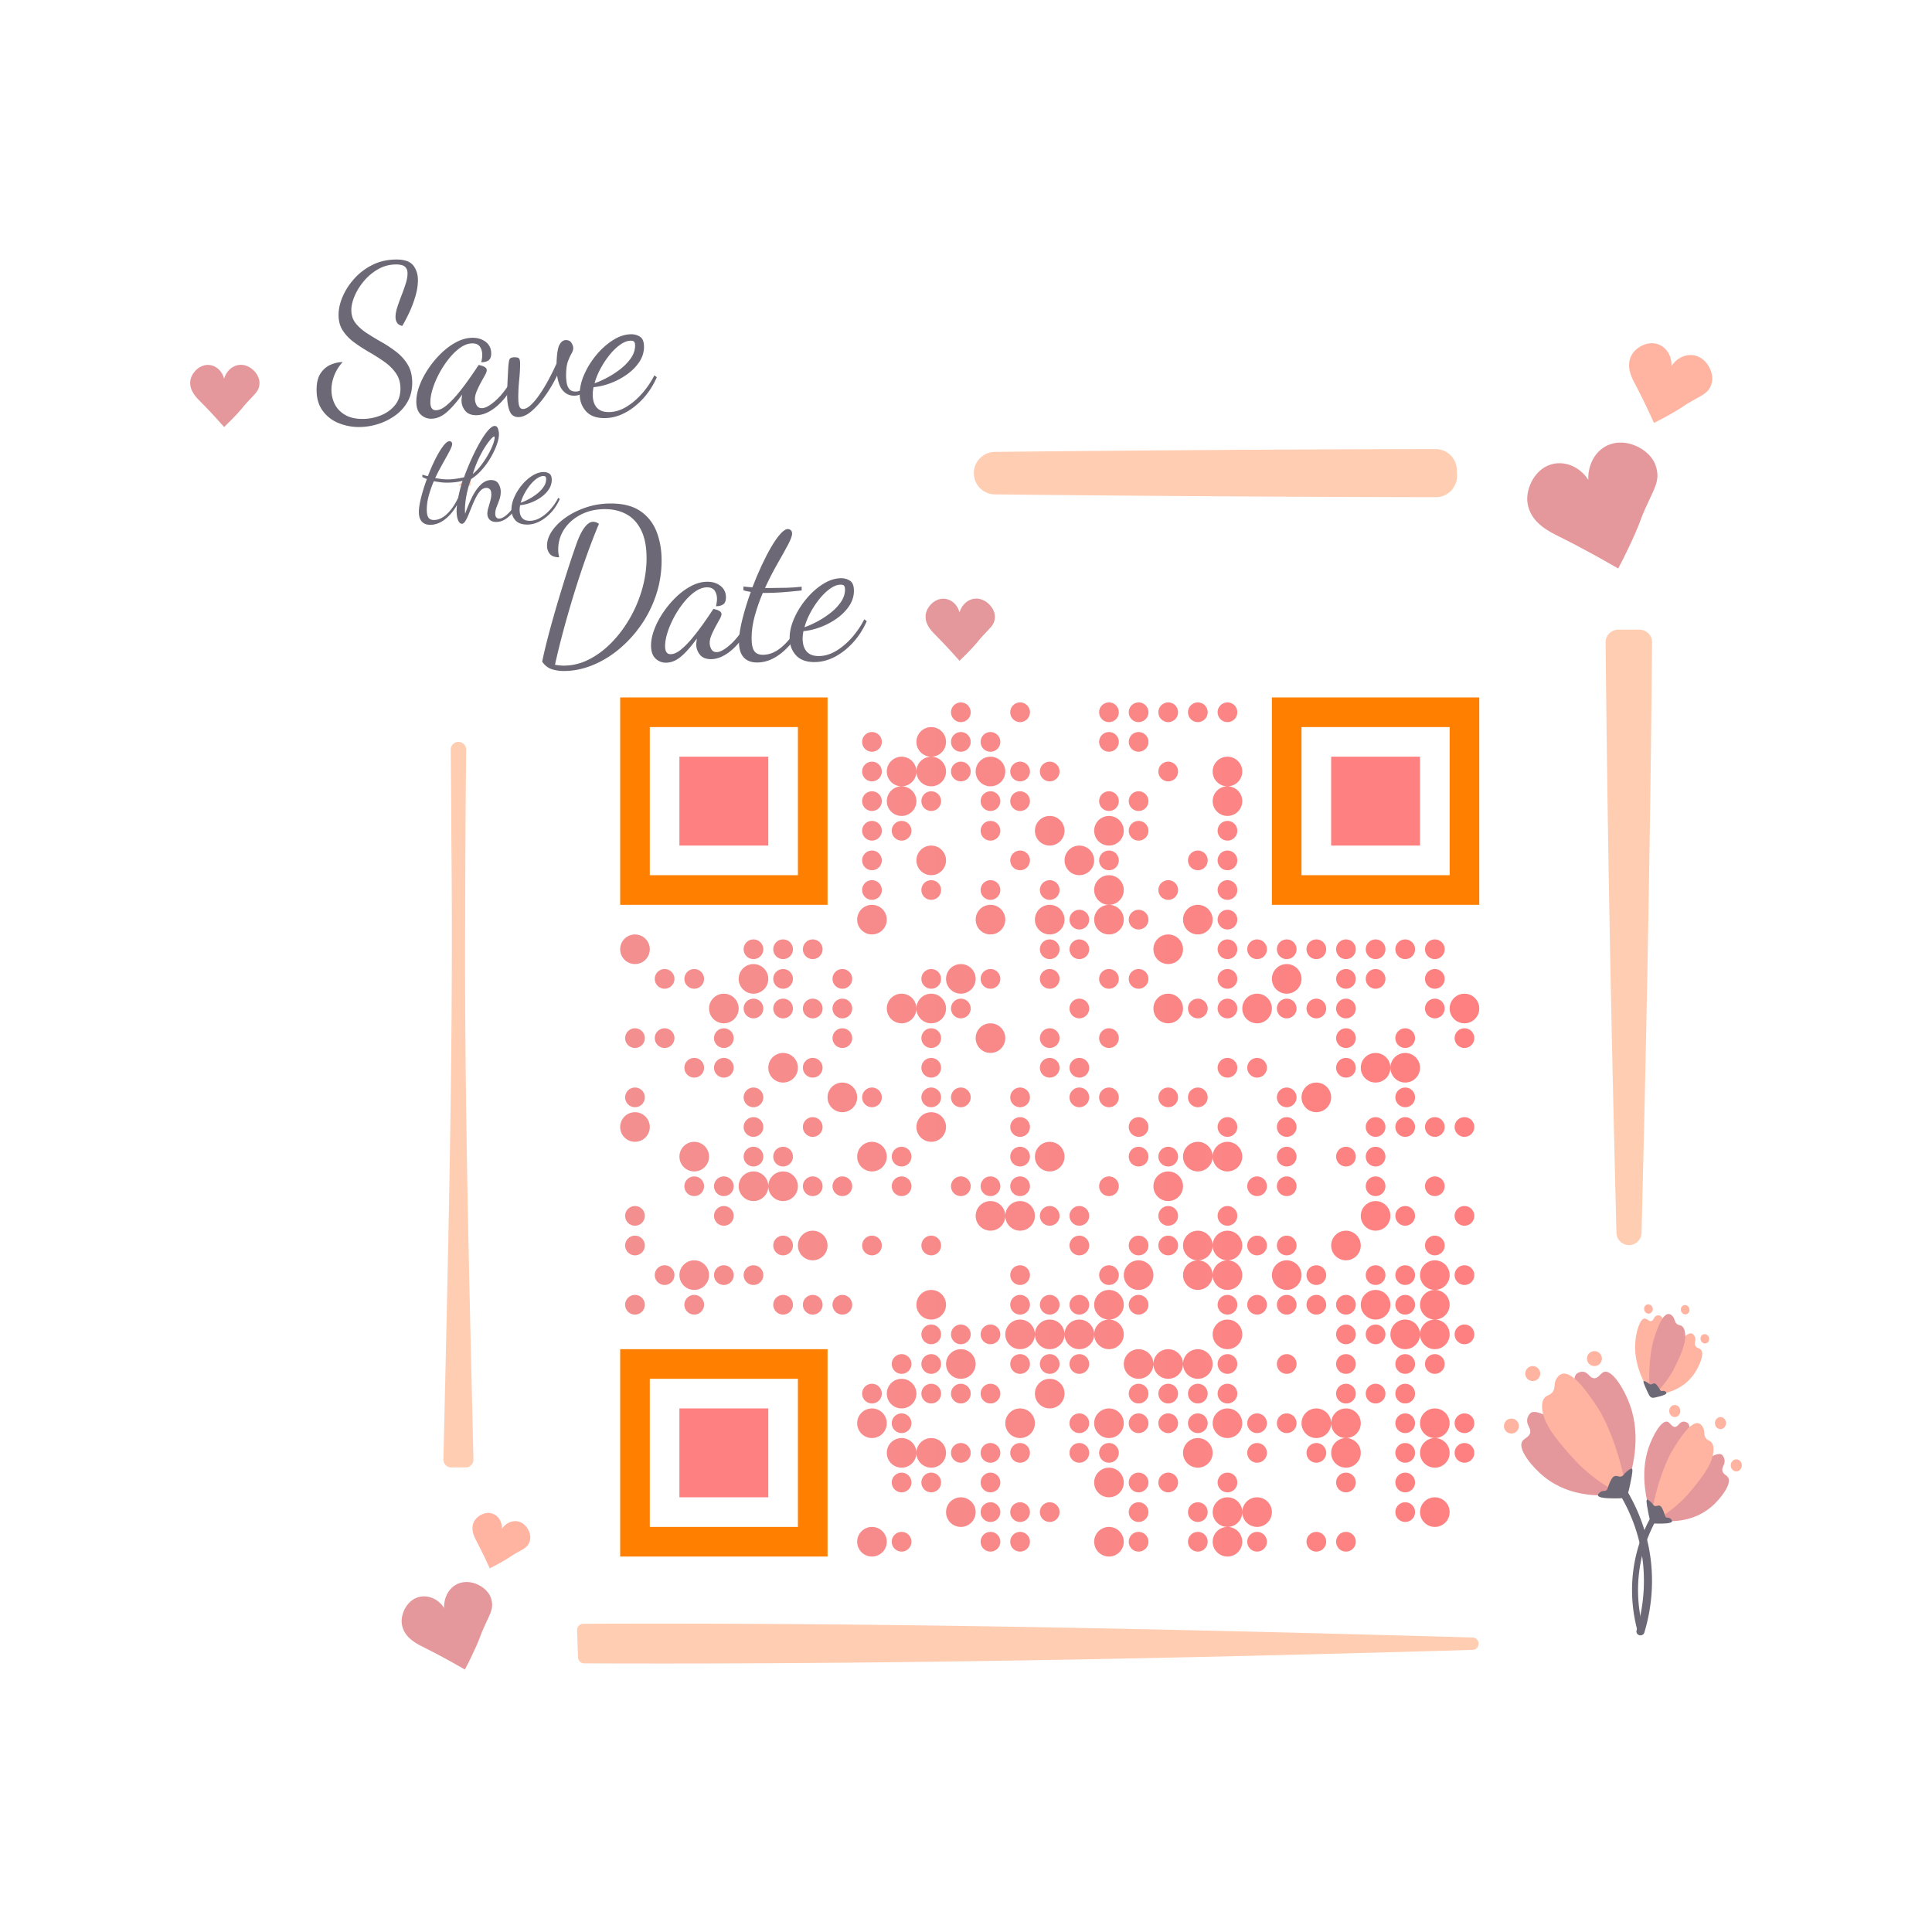 <svg id="svgQrWrapper" viewBox="0 0 300 300" xmlns="http://www.w3.org/2000/svg"
  xmlns:xlink="http://www.w3.org/1999/xlink" width="300" height="300"
  style="width: 100%; height: 100%; background-color: rgb(255, 255, 255, 0);">
  <svg xmlns="http://www.w3.org/2000/svg" viewBox="0 0 1500 1500" width="300" height="300"
    fill="none">
    <g>
      <defs>
        <style>
          .cls-5wed1{fill:#6d6875}.cls-5wed2{fill:#ffcdb2}.cls-5wed3{fill:#ffb4a2}.cls-5wed4{fill:#e5989b}</style>
      </defs>
      <path
        d="M355.92 376.93c2.82.07 5.96.14 9.38.21.07-3.26.13-6.53.2-9.79l-9.58 9.58ZM1245.9 367.35c.02 6.24.07 12.48.1 18.72 6.2 0 12.41 0 18.61-.01l-18.7-18.7ZM370.51 1276.05c-.08-4.92-.17-9.84-.26-14.75-4.78.05-9.56.1-14.34.16l14.6 14.6ZM1272.9 488.89h-16.54c-5.42 0-9.8 4.42-9.75 9.84 1.4 152.96 4.51 305.59 8.39 458.47.13 5.24 4.38 9.43 9.62 9.5 5.34.07 9.74-4.16 9.87-9.5 3.85-152.74 6.83-305.76 8.17-458.48.05-5.42-4.33-9.83-9.75-9.83ZM1147.99 1276.1a4.817 4.817 0 0 0-4.69-4.76c-230.67-6.49-460.01-11.64-690.46-10.65a4.82 4.82 0 0 0-4.8 4.99l.74 21.08a4.833 4.833 0 0 0 4.8 4.66c229.59.99 460.49-3.81 689.73-10.44a4.826 4.826 0 0 0 4.68-4.88ZM361.21 708.11c.02-41.81.29-83.88.73-126.02.04-3.32-2.62-6.03-5.93-6.08a6.017 6.017 0 0 0-6.09 6.08c.24 23.16.42 46.26.52 69.23 1.67 160.62-2.53 321.24-6.16 481.82-.08 3.37 2.64 6.15 6.01 6.15h11.28c3.38 0 6.09-2.78 6.01-6.15-3.28-141.66-7.13-283.33-6.38-425.03ZM756.08 367.49c.08 8.98 7.33 16.26 16.31 16.35 114.11 1.22 228.24 1.98 342.33 2.18 9.36.02 16.86-7.76 16.51-17.11l-.16-4.36c-.33-8.87-7.63-15.89-16.5-15.88-114.04.18-228.11.95-342.17 2.18-9.09.1-16.39 7.54-16.31 16.63Z"
        class="cls-5wed2" />
      <path
        d="M278.83 331.55c-5.69 0-11.06-1.05-16.12-3.14-5.06-2.1-9.14-5.29-12.25-9.59-3.11-4.3-4.66-9.67-4.66-16.12 0-5.59 1.08-9.94 3.24-13.05 2.16-3.11 4.82-5.32 7.98-6.61s6.16-1.93 9.01-1.93c-2.84 3.12-5 6.55-6.48 10.31-1.48 3.76-2.21 7.52-2.21 11.28 0 3.98.87 7.68 2.61 11.12 1.74 3.44 4.4 6.2 7.98 8.3 3.58 2.1 8.11 3.14 13.59 3.14 4.74 0 9.37-.89 13.9-2.66 4.53-1.77 8.24-4.41 11.14-7.9 2.9-3.49 4.34-7.82 4.34-12.97 0-4.62-1.16-8.59-3.48-11.93-2.32-3.33-5.29-6.29-8.93-8.86-3.63-2.58-7.5-5.05-11.61-7.41-4.11-2.36-7.98-4.86-11.61-7.49-3.63-2.63-6.61-5.67-8.93-9.11-2.32-3.44-3.48-7.57-3.48-12.41 0-4.51 1.05-9.24 3.16-14.18 2.11-4.94 5.14-9.61 9.08-14.02 3.95-4.4 8.69-7.98 14.22-10.72 5.53-2.74 11.72-4.11 18.56-4.11 6.21 0 10.53 1.53 12.96 4.59 2.42 3.06 3.63 6.9 3.63 11.52 0 3.87-.66 8.03-1.97 12.49-1.32 4.46-2.92 8.7-4.82 12.73-1.9 4.03-3.69 7.44-5.37 10.23-1.9-.43-3.24-1.26-4.03-2.5-.79-1.23-1.19-2.71-1.19-4.43 0-2.26.47-4.83 1.42-7.74.95-2.9 2.03-5.91 3.24-9.03 1.21-3.11 2.29-6.15 3.24-9.11.95-2.95 1.42-5.61 1.42-7.98 0-2.15-.63-3.84-1.9-5.08-1.26-1.23-3.58-1.85-6.95-1.85-4.95 0-9.53 1.18-13.75 3.55-4.21 2.36-7.9 5.4-11.06 9.11-3.16 3.71-5.61 7.6-7.35 11.68-1.74 4.08-2.61 7.79-2.61 11.12 0 3.98 1.13 7.39 3.4 10.23 2.26 2.85 5.19 5.43 8.77 7.74 3.58 2.31 7.4 4.62 11.46 6.93a95.65 95.65 0 0 1 11.46 7.66c3.58 2.8 6.5 6.1 8.77 9.91 2.26 3.81 3.4 8.46 3.4 13.94s-1.21 10.5-3.63 14.75-5.66 7.82-9.72 10.72c-4.06 2.9-8.51 5.1-13.35 6.61-4.85 1.5-9.69 2.26-14.54 2.26ZM334.92 325.11c-3.27 0-6.03-1.1-8.29-3.3-2.26-2.2-3.4-5.56-3.4-10.07 0-3.87.84-8.03 2.53-12.49 1.68-4.46 4-8.86 6.95-13.22 2.95-4.35 6.29-8.32 10.03-11.93 3.74-3.6 7.69-6.47 11.85-8.62 4.16-2.15 8.29-3.22 12.4-3.22s7.53 1.1 10.27 3.3c2.74 2.2 4.11 5.13 4.11 8.78 0 2.69-.71 4.51-2.13 5.48-1.42.97-3.29 1.45-5.61 1.45.21-.86.4-1.8.55-2.82.16-1.02.24-1.96.24-2.82 0-2.47-.58-4.59-1.74-6.37-1.16-1.77-3.16-2.66-6-2.66s-5.95 1.05-9.01 3.14c-3.06 2.1-6 4.89-8.85 8.38a73.164 73.164 0 0 0-7.58 11.36c-2.21 4.08-3.95 8.11-5.21 12.09-1.26 3.98-1.9 7.52-1.9 10.64 0 4.19 1.42 6.29 4.27 6.29 2.42 0 5.06-1.15 7.9-3.46 2.84-2.31 5.77-5.26 8.77-8.86 3-3.6 5.87-7.33 8.61-11.2 2.74-3.87 5.16-7.41 7.27-10.64.42-.64.68-.97.79-.97.63.11 1.45.32 2.45.64 1 .32 1.87.75 2.61 1.29.74.54 1.11 1.24 1.11 2.1 0 .97-.47 2.28-1.42 3.95-.95 1.67-2 3.57-3.16 5.72a83.25 83.25 0 0 0-3.16 6.53c-.95 2.2-1.42 4.27-1.42 6.2 0 1.61.42 3.2 1.26 4.75.84 1.56 2.21 2.34 4.11 2.34 2.84 0 6.58-2.12 11.22-6.37 4.63-4.24 9.32-10.61 14.06-19.1l1.58 1.61c-2.21 5.8-5.06 10.91-8.53 15.31-3.48 4.41-7.19 7.84-11.14 10.31s-7.82 3.71-11.61 3.71-6.77-1.18-8.61-3.55c-1.84-2.36-2.77-4.94-2.77-7.74 0-.64.05-1.37.16-2.18.1-.81.21-1.64.32-2.5-4.53 6.23-8.67 10.91-12.4 14.02-3.74 3.11-7.56 4.67-11.46 4.67Z"
        class="cls-5wed1" />
      <path
        d="M402.38 323.82c-3.27 0-5.53-1.64-6.79-4.92-1.26-3.28-1.9-7.55-1.9-12.81 0-.21.05-1.91.16-5.08.1-3.17.37-8.51.79-16.04.21-2.9.53-4.89.95-5.96.42-1.07 1.79-1.61 4.11-1.61 1.79 0 2.92.35 3.4 1.05.47.7.71 2.07.71 4.11 0 3.55-.24 7.71-.71 12.49s-.71 9.27-.71 13.46c0 3.12.26 5.4.79 6.85.53 1.45 1.47 2.18 2.84 2.18 1.9 0 4-1.1 6.32-3.3 2.32-2.2 4.69-5.1 7.11-8.7 2.42-3.6 4.71-7.44 6.87-11.52 2.16-4.08 4.08-8 5.77-11.76.21-7.31.97-12.17 2.29-14.58 1.32-2.42 2.97-3.63 4.98-3.63s3.45.73 4.34 2.18c.89 1.45 1.34 2.77 1.34 3.95 0 1.4-.45 2.85-1.34 4.35-.9 1.51-1.82 3.55-2.77 6.12-.95 2.58-1.42 6.29-1.42 11.12 0 1.72.16 3.55.47 5.48s1 3.55 2.05 4.83c1.05 1.29 2.69 1.93 4.9 1.93s4.34-.89 6.4-2.66c2.05-1.77 4.08-4.86 6.08-9.27l2.05 1.61c-2.32 5.37-4.87 8.97-7.66 10.8s-5.45 2.74-7.98 2.74c-3.48 0-6.37-1.29-8.69-3.87-2.32-2.58-3.85-6.5-4.58-11.76a108.41 108.41 0 0 1-8.93 15.23c-3.42 4.89-6.98 8.94-10.67 12.17-3.69 3.22-7.22 4.83-10.59 4.83Z"
        class="cls-5wed1" />
      <path
        d="M469.37 324.62c-6.43 0-11.25-1.8-14.46-5.4-3.21-3.6-4.82-8.03-4.82-13.3 0-4.83 1.19-9.94 3.55-15.31 2.37-5.37 5.53-10.42 9.48-15.15s8.29-8.57 13.03-11.52c4.74-2.95 9.43-4.43 14.06-4.43 2.42 0 4.66.64 6.71 1.93s3.08 3.92 3.08 7.9-1.19 7.92-3.55 11.52c-2.37 3.6-5.48 6.8-9.32 9.59-3.85 2.8-8.06 5.08-12.64 6.85-4.58 1.77-9.14 2.88-13.67 3.3-.21 1.08-.37 2.1-.47 3.06-.11.97-.16 1.88-.16 2.74 0 1.61.18 3.22.55 4.83.37 1.61 1.03 3.09 1.98 4.43.95 1.34 2.24 2.39 3.87 3.14s3.66 1.13 6.08 1.13c4.53 0 9.01-1.32 13.43-3.95s8.53-6.1 12.32-10.39c3.79-4.3 7-9.03 9.64-14.18l1.9 1.45c-2.84 6.45-6.45 12.03-10.82 16.76-4.37 4.73-9.11 8.41-14.22 11.04-5.11 2.63-10.3 3.95-15.56 3.95Zm-7.74-27.07c2.84-.97 6.06-2.39 9.64-4.27 3.58-1.88 7.03-4.11 10.35-6.69 3.32-2.58 6.06-5.42 8.22-8.54 2.16-3.11 3.24-6.39 3.24-9.83 0-1.18-.21-2.1-.63-2.74-.42-.64-1.32-.97-2.69-.97-2.53 0-5.21.99-8.06 2.98-2.84 1.99-5.58 4.59-8.22 7.82-2.63 3.22-5 6.77-7.11 10.64-2.11 3.87-3.69 7.74-4.74 11.6ZM437.85 520.97c-3.27 0-6.37-.46-9.32-1.37-2.95-.91-5.48-2.88-7.58-5.88 1.05-5.16 2.34-10.72 3.87-16.68 1.53-5.96 3.18-12.09 4.98-18.37 1.79-6.29 3.61-12.46 5.45-18.53a1200.7 1200.7 0 0 1 5.29-17c1.68-5.26 3.21-9.88 4.58-13.86 1.37-3.97 2.42-6.98 3.16-9.02.32-.86.84-2.12 1.58-3.79.74-1.66 1.63-3.36 2.69-5.08 1.05-1.72 2.26-3.2 3.63-4.43 1.37-1.23 2.84-1.85 4.42-1.85 1.47 0 2.95.54 4.42 1.61-3.27 7.74-6.56 16.28-9.88 25.62-3.32 9.35-6.51 18.99-9.56 28.93-3.06 9.94-5.85 19.64-8.37 29.09-2.53 9.46-4.64 18.05-6.32 25.79 1.47.21 2.71.38 3.71.48 1 .11 2.03.16 3.08.16 6.74 0 13.24-1.59 19.51-4.75 6.27-3.17 12.11-7.52 17.54-13.05 5.42-5.53 10.19-11.87 14.3-19.02 4.11-7.14 7.29-14.72 9.56-22.72 2.26-8 3.4-15.98 3.4-23.93 0-8.7-1.37-15.87-4.11-21.51-2.74-5.64-6.53-9.8-11.38-12.49-4.85-2.68-10.48-4.03-16.91-4.03-6.85 0-13.01 1.4-18.49 4.19-5.48 2.8-9.8 6.55-12.96 11.28-3.16 4.73-4.74 10.05-4.74 15.95 0 1.29.08 2.42.24 3.38.16.97.34 1.83.55 2.58-3.48 0-5.93-.89-7.35-2.66s-2.13-3.89-2.13-6.37c0-3.76 1.29-7.55 3.87-11.36 2.58-3.81 6.16-7.33 10.74-10.56s9.88-5.83 15.88-7.82c6-1.99 12.38-2.98 19.12-2.98 9.48 0 17.09 1.96 22.83 5.88 5.74 3.92 9.93 9.21 12.56 15.87 2.63 6.66 3.95 14.13 3.95 22.4 0 9.35-1.42 18.29-4.27 26.83-2.84 8.54-6.77 16.39-11.77 23.53-5 7.15-10.72 13.38-17.14 18.69-6.43 5.32-13.3 9.45-20.62 12.41-7.32 2.95-14.67 4.43-22.04 4.43ZM517.17 514.52c-3.27 0-6.03-1.1-8.29-3.3-2.26-2.2-3.4-5.56-3.4-10.07 0-3.87.84-8.03 2.53-12.49 1.68-4.46 4-8.86 6.95-13.22 2.95-4.35 6.29-8.32 10.03-11.93 3.74-3.6 7.69-6.47 11.85-8.62 4.16-2.15 8.29-3.22 12.4-3.22s7.53 1.1 10.27 3.3c2.74 2.2 4.11 5.13 4.11 8.78 0 2.69-.71 4.51-2.13 5.48-1.42.97-3.29 1.45-5.61 1.45.21-.86.4-1.8.55-2.82.16-1.02.24-1.96.24-2.82 0-2.47-.58-4.59-1.74-6.37-1.16-1.77-3.16-2.66-6-2.66s-5.95 1.05-9.01 3.14c-3.06 2.09-6 4.89-8.85 8.38a73.164 73.164 0 0 0-7.58 11.36c-2.21 4.08-3.95 8.11-5.21 12.09-1.26 3.98-1.9 7.52-1.9 10.64 0 4.19 1.42 6.29 4.27 6.29 2.42 0 5.06-1.15 7.9-3.46 2.84-2.31 5.77-5.26 8.77-8.86 3-3.6 5.87-7.33 8.61-11.2 2.74-3.87 5.16-7.41 7.27-10.64.42-.64.68-.97.79-.97.63.11 1.45.32 2.45.64 1 .32 1.87.75 2.61 1.29.74.54 1.11 1.24 1.11 2.1 0 .97-.47 2.28-1.42 3.95-.95 1.67-2 3.57-3.16 5.72a83.25 83.25 0 0 0-3.16 6.53c-.95 2.2-1.42 4.27-1.42 6.2 0 1.61.42 3.2 1.26 4.75.84 1.56 2.21 2.34 4.11 2.34 2.84 0 6.58-2.12 11.22-6.37 4.63-4.24 9.32-10.61 14.06-19.1l1.58 1.61c-2.21 5.8-5.06 10.91-8.53 15.31-3.48 4.41-7.19 7.84-11.14 10.31-3.95 2.47-7.82 3.71-11.61 3.71s-6.77-1.18-8.61-3.55c-1.84-2.36-2.77-4.94-2.77-7.74 0-.64.05-1.37.16-2.18.1-.81.21-1.64.32-2.5-4.53 6.23-8.67 10.91-12.4 14.02-3.74 3.11-7.56 4.67-11.46 4.67Z"
        class="cls-5wed1" />
      <path
        d="M587.79 514.36c-4.53 0-8.01-1.34-10.43-4.03-2.42-2.69-3.63-6.66-3.63-11.93 0-4.73.87-10.56 2.61-17.49 1.74-6.93 3.92-14.05 6.56-21.35-1.05-.21-2.05-.4-3-.56-.95-.16-1.84-.4-2.69-.73v-2.9c.84.11 1.84.22 3 .32 1.16.11 2.47.22 3.95.32 2.21-5.8 4.58-11.41 7.11-16.84 2.53-5.42 5.03-10.26 7.51-14.5 2.47-4.24 4.84-7.63 7.11-10.15 2.26-2.52 4.19-3.79 5.77-3.79.84 0 1.6.3 2.29.89.68.59 1.03 1.48 1.03 2.66 0 1.83-1.11 4.81-3.32 8.94-2.21 4.14-4.95 9.05-8.22 14.75-3.27 5.7-6.43 11.87-9.48 18.53h5.85c3.48 0 7.13-.05 10.98-.16 3.84-.11 7.71-.38 11.61-.81v2.9c-5.79.64-10.98 1.13-15.56 1.45-4.58.32-8.67.48-12.25.48h-2.37c-2.42 5.7-4.48 11.55-6.16 17.57-1.69 6.02-2.53 11.87-2.53 17.57 0 4.62.68 7.92 2.05 9.91 1.37 1.99 3.63 2.98 6.79 2.98 5.48 0 10.85-2.47 16.12-7.41 5.27-4.94 9.9-11.66 13.9-20.15l2.05 1.61c-2.53 6.02-5.72 11.44-9.56 16.28-3.85 4.83-8.08 8.65-12.72 11.44-4.64 2.79-9.43 4.19-14.38 4.19Z"
        class="cls-5wed1" />
      <path
        d="M632.35 514.04c-6.43 0-11.25-1.8-14.46-5.4-3.21-3.6-4.82-8.03-4.82-13.3 0-4.83 1.19-9.94 3.55-15.31 2.37-5.37 5.53-10.42 9.48-15.15s8.29-8.57 13.03-11.52c4.74-2.95 9.43-4.43 14.06-4.43 2.42 0 4.66.64 6.71 1.93s3.08 3.92 3.08 7.9-1.19 7.92-3.55 11.52c-2.37 3.6-5.48 6.8-9.32 9.59-3.85 2.8-8.06 5.08-12.64 6.85-4.58 1.77-9.14 2.88-13.67 3.3-.21 1.08-.37 2.1-.47 3.06-.11.97-.16 1.88-.16 2.74 0 1.61.18 3.22.55 4.83.37 1.61 1.03 3.09 1.98 4.43.95 1.34 2.24 2.39 3.87 3.14s3.66 1.13 6.08 1.13c4.53 0 9.01-1.32 13.43-3.95s8.53-6.1 12.32-10.39c3.79-4.3 7-9.03 9.64-14.18l1.9 1.45c-2.84 6.45-6.45 12.03-10.82 16.76-4.37 4.73-9.11 8.41-14.22 11.04-5.11 2.63-10.3 3.95-15.56 3.95Zm-7.74-27.07c2.84-.97 6.06-2.39 9.64-4.27 3.58-1.88 7.03-4.11 10.35-6.69 3.32-2.58 6.06-5.42 8.22-8.54 2.16-3.11 3.24-6.39 3.24-9.83 0-1.18-.21-2.1-.63-2.74-.42-.64-1.32-.97-2.69-.97-2.53 0-5.21.99-8.06 2.98-2.84 1.99-5.58 4.59-8.22 7.82-2.63 3.22-5 6.77-7.11 10.64-2.11 3.87-3.69 7.74-4.74 11.6ZM334.03 407.47c-2.84 0-5.02-.84-6.53-2.52-1.52-1.68-2.28-4.17-2.28-7.47 0-2.02.28-4.44.84-7.27.56-2.83 1.32-5.84 2.28-9.04.96-3.2 2-6.31 3.12-9.34-.66-.13-1.29-.35-1.88-.66-.59-.3-1.16-.56-1.68-.76v-1.82c.53.07 1.15.24 1.88.5.73.27 1.55.44 2.47.5 1.85-4.85 3.81-9.32 5.89-13.43 2.08-4.11 4.07-7.4 5.99-9.9 1.91-2.49 3.53-3.74 4.85-3.74.53 0 1.01.19 1.44.56.43.37.64.93.64 1.67 0 .67-.26 1.63-.79 2.88s-1.25 2.71-2.18 4.39c-.93 1.68-1.95 3.53-3.07 5.55-1.12 2.02-2.31 4.17-3.56 6.46s-2.44 4.68-3.56 7.17c1.65.27 3.25.5 4.8.71 1.55.2 3.15.3 4.8.3 1.78 0 3.7-.13 5.74-.4s4.39-.67 7.03-1.21c1.72-4.78 3.65-9.53 5.79-14.24 2.14-4.71 4.32-9 6.53-12.88 2.21-3.87 4.32-6.97 6.34-9.29 2.01-2.32 3.75-3.48 5.2-3.48 1.19 0 2.03.72 2.52 2.17.49 1.45.74 2.84.74 4.19 0 2.36-.58 5.13-1.73 8.33-1.16 3.2-2.72 6.5-4.7 9.9a58.42 58.42 0 0 1-6.88 9.49c-2.61 2.93-5.36 5.3-8.27 7.12-1.06 2.56-2 5.52-2.82 8.89a71.58 71.58 0 0 0-1.73 9.95c-.33 3.27-.36 5.98-.1 8.13 1.58-4.65 3.37-8.95 5.35-12.93 1.98-3.97 4.21-7.17 6.68-9.59 2.48-2.42 5.16-3.64 8.07-3.64 2.71 0 4.64.96 5.79 2.88 1.15 1.92 1.73 3.99 1.73 6.21 0 2.09-.35 4.11-1.04 6.06-.69 1.95-1.4 3.84-2.13 5.66-.73 1.82-1.09 3.57-1.09 5.25 0 1.35.28 2.32.84 2.93.56.61 1.27.91 2.13.91 1.52 0 3.22-.74 5.1-2.22 1.88-1.48 3.74-3.45 5.59-5.91 1.85-2.46 3.43-5.13 4.75-8.03l1.29 1.21c-1.39 3.3-3.07 6.28-5.05 8.94-1.98 2.66-4.16 4.76-6.53 6.31s-4.85 2.32-7.42 2.32c-2.24 0-3.94-.61-5.1-1.82-1.16-1.21-1.73-2.73-1.73-4.54 0-1.41.26-2.99.79-4.75.53-1.75 1.04-3.53 1.53-5.35.5-1.82.74-3.53.74-5.15 0-1.75-.36-2.99-1.09-3.74-.73-.74-1.62-1.11-2.67-1.11-1.65 0-3.14.67-4.46 2.02-1.32 1.35-2.52 3.08-3.61 5.2a83.488 83.488 0 0 0-3.07 6.72c-.96 2.36-1.87 4.59-2.72 6.72-.86 2.12-1.72 3.85-2.57 5.2-.86 1.35-1.75 2.02-2.67 2.02-.73 0-1.39-.37-1.98-1.11-.59-.74-1.07-1.78-1.44-3.13-.36-1.35-.58-2.91-.64-4.7-.07-1.78.03-3.69.3-5.71-2.51 4.51-5.59 8.21-9.26 11.11-3.66 2.89-7.51 4.34-11.53 4.34Zm2.87-3.74c3.43 0 6.8-1.55 10.1-4.65 3.3-3.1 6.2-7.3 8.71-12.62.46-2.22.94-4.34 1.44-6.36.49-2.02 1.17-4.27 2.03-6.77-2.24.54-4.37.91-6.39 1.11-2.01.2-3.94.3-5.79.3s-3.6-.12-5.25-.35c-1.65-.24-3.3-.49-4.95-.76a89.114 89.114 0 0 0-3.86 11.01c-1.06 3.77-1.58 7.44-1.58 11.01 0 2.9.43 4.97 1.29 6.21.86 1.24 2.28 1.87 4.26 1.87Zm30.19-35.75c2.31-1.88 4.47-4.16 6.48-6.82 2.01-2.66 3.81-5.39 5.4-8.18 1.58-2.79 2.82-5.39 3.71-7.78.89-2.39 1.34-4.22 1.34-5.5 0-.54-.13-.81-.4-.81-.46 0-1.35.74-2.67 2.22-1.32 1.48-2.82 3.53-4.5 6.16s-3.35 5.71-5 9.24c-1.65 3.53-3.1 7.36-4.36 11.46Z"
        class="cls-5wed1" />
      <path
        d="M409.17 407.27c-4.03 0-7.05-1.13-9.06-3.38-2.01-2.25-3.02-5.03-3.02-8.33 0-3.03.74-6.23 2.23-9.59 1.49-3.37 3.47-6.53 5.94-9.49s5.2-5.37 8.17-7.22c2.97-1.85 5.91-2.78 8.81-2.78 1.52 0 2.92.4 4.21 1.21 1.29.81 1.93 2.46 1.93 4.95s-.74 4.97-2.23 7.22c-1.48 2.26-3.43 4.26-5.84 6.01a34.734 34.734 0 0 1-7.92 4.29c-2.87 1.11-5.73 1.8-8.56 2.07-.13.67-.23 1.31-.3 1.92-.07.61-.1 1.18-.1 1.72 0 1.01.11 2.02.35 3.03.23 1.01.64 1.94 1.24 2.78.59.84 1.4 1.5 2.43 1.97 1.02.47 2.29.71 3.81.71 2.84 0 5.64-.83 8.42-2.47 2.77-1.65 5.35-3.82 7.72-6.51 2.38-2.69 4.39-5.66 6.04-8.89l1.19.91c-1.78 4.04-4.04 7.54-6.78 10.5s-5.71 5.27-8.91 6.92c-3.2 1.65-6.45 2.47-9.75 2.47Zm-4.85-16.96c1.78-.61 3.79-1.5 6.04-2.68 2.24-1.18 4.41-2.57 6.48-4.19 2.08-1.62 3.79-3.4 5.15-5.35 1.35-1.95 2.03-4 2.03-6.16 0-.74-.13-1.31-.4-1.72-.26-.4-.83-.61-1.68-.61-1.58 0-3.27.62-5.05 1.87-1.78 1.25-3.5 2.88-5.15 4.9a43.195 43.195 0 0 0-4.46 6.66c-1.32 2.42-2.31 4.85-2.97 7.27ZM1273.65 1269.7c1.36 0 2.61-.86 3.01-2.18 6.65-22.03 7.76-45.32 3.2-67.36-3.05-14.78-8.58-29.01-16.42-42.3-.86-1.46-2.77-1.96-4.28-1.13s-2.03 2.68-1.17 4.14c7.51 12.72 12.8 26.34 15.72 40.48 4.35 21.09 3.29 43.38-3.07 64.47-.48 1.61.47 3.29 2.13 3.76.29.08.59.12.88.12Z"
        class="cls-5wed1" />
      <path
        d="M1260.72 1159.36c.46-.2.98-.76 1.28-2.29 5.42-14.57 12.64-41.06 3.42-66.53-4.37-12.08-13.52-26.9-19.71-25.48-3.15.72-4.69 5.47-8.35 4.98-3.3-.44-4.27-4.61-8.26-5.01-2.24-.23-4.15.87-4.8 1.36-6 4.61 2.82 29.85 5.17 36.38 9.91 27.49 26.25 58.81 31.24 56.6Z"
        class="cls-5wed4" />
      <path
        d="M1261.32 1159.08c-.3.44-.92.85-2.35.78-14.26 2.09-39.52 3.11-59.76-13.03-9.6-7.65-20.43-21.05-17.63-27.24 1.43-3.16 6.02-3.6 6.5-7.59.44-3.61-3.01-5.67-2.37-10 .36-2.43 1.81-4.18 2.41-4.74 5.58-5.2 25.72 10.45 30.91 14.58 21.86 17.37 45.5 42.51 42.29 47.24Z"
        class="cls-5wed4" />
      <path
        d="M1261.59 1159.78c-1.13.94-3.06.16-4.17-.37-19.18-9.11-33.02-23.99-33.02-23.99-13.14-14.13-24.63-27.51-26.67-39.11-.42-2.39-1.26-7.19 1.14-10.63 1.93-2.75 4.89-2.2 6.86-5.33 2.09-3.34.37-6.27 2.81-10.08.8-1.32 2.03-2.83 3.84-3.49 8.64-3.15 21.54 16.28 28.38 26.58 0 0 13.87 20.89 21.4 60.57.33 1.76.78 4.75-.56 5.86Z"
        class="cls-5wed3" />
      <path
        d="M1267.04 1140.36c-.85-.5-2.44.81-4.05 2.13-2.34 1.93-2.18 2.87-3.68 3.58-2.46 1.17-3.78-.96-6.07.15-1.56.76-2.32 2.42-3.59 5.2-1.56 3.41-1.29 4.92-2.73 5.78-1.26.75-2.04-.06-3.72.82-1.05.55-2.68 1.87-2.53 2.96.35 2.46 9.76 2.38 15.78 2.32 2.81-.02 4.27-.17 5.65-1.27 1.6-1.27 2.13-3.06 3.31-8.54 2.56-11.87 2.1-12.84 1.62-13.13Z"
        class="cls-5wed1" />
      <circle cx="1173.46" cy="1107.19" r="5.81" class="cls-5wed3" />
      <circle cx="1190.01" cy="1066.43" r="5.81" class="cls-5wed3" />
      <circle cx="1237.9" cy="1054.81" r="5.81" class="cls-5wed3" />
      <path
        d="M1273.76 1268.62c-1.01 0-1.94-.69-2.23-1.76-4.93-17.74-5.75-36.51-2.38-54.26 2.26-11.91 6.36-23.37 12.18-34.07.64-1.17 2.06-1.58 3.17-.91s1.5 2.16.87 3.33a111.763 111.763 0 0 0-11.65 32.61c-3.23 16.98-2.44 34.94 2.28 51.94.36 1.29-.35 2.65-1.58 3.03-.22.07-.44.1-.65.1Z"
        class="cls-5wed1" />
      <path
        d="M1283.35 1179.74c-.34-.16-.73-.61-.95-1.85-4.02-11.74-9.37-33.08-2.54-53.59 3.24-9.73 10.03-21.67 14.61-20.52 2.34.58 3.48 4.4 6.19 4.01 2.45-.35 3.16-3.71 6.13-4.04 1.66-.18 3.08.7 3.56 1.1 4.45 3.71-2.09 24.04-3.84 29.3-7.35 22.15-19.46 47.37-23.16 45.59Z"
        class="cls-5wed4" />
      <path
        d="M1282.9 1179.51c.22.35.68.68 1.74.63 10.57 1.69 29.3 2.5 44.31-10.49 7.12-6.17 15.15-16.95 13.07-21.94-1.06-2.54-4.46-2.9-4.82-6.12-.32-2.9 2.23-4.57 1.76-8.06-.27-1.96-1.34-3.37-1.79-3.82-4.14-4.19-19.07 8.42-22.92 11.74-16.21 14-33.73 34.24-31.35 38.05Z"
        class="cls-5wed4" />
      <path
        d="M1282.7 1180.07c.84.76 2.27.13 3.09-.3 14.22-7.34 24.48-19.33 24.48-19.33 9.74-11.38 18.26-22.16 19.77-31.5.31-1.92.94-5.79-.85-8.56-1.43-2.22-3.63-1.77-5.08-4.29-1.55-2.69-.28-5.05-2.08-8.12-.59-1.06-1.5-2.28-2.85-2.81-6.41-2.54-15.97 13.11-21.04 21.41 0 0-10.28 16.83-15.87 48.79-.25 1.42-.58 3.82.42 4.72Z"
        class="cls-5wed3" />
      <path
        d="M1278.66 1164.43c.63-.4 1.81.65 3 1.71 1.74 1.55 1.62 2.31 2.72 2.89 1.82.94 2.81-.77 4.5.12 1.16.61 1.72 1.95 2.66 4.19 1.16 2.75.95 3.96 2.02 4.66.93.61 1.52-.05 2.76.66.78.44 1.99 1.51 1.87 2.38-.26 1.98-7.24 1.91-11.7 1.87-2.08-.02-3.17-.14-4.19-1.02-1.19-1.02-1.58-2.46-2.46-6.88-1.9-9.56-1.56-10.35-1.2-10.57Z"
        class="cls-5wed1" />
      <ellipse cx="1348.04" cy="1137.71" class="cls-5wed3" rx="4.31" ry="4.68" />
      <ellipse cx="1335.77" cy="1104.88" class="cls-5wed3" rx="4.31" ry="4.68" />
      <ellipse cx="1300.27" cy="1095.52" class="cls-5wed3" rx="4.31" ry="4.68" />
      <path
        d="M1282.4 1083.1c-.29-.06-.66-.33-1.05-1.22-5.18-8.13-13.12-23.27-11.71-40.02.67-7.94 3.61-18.2 7.29-18.17 1.87.01 3.43 2.69 5.41 1.9 1.78-.72 1.71-3.38 3.89-4.17 1.22-.44 2.45-.04 2.89.18 4.04 1.99 2.81 18.54 2.46 22.83-1.51 18.07-6.05 39.34-9.17 38.67Z"
        class="cls-5wed3" />
      <path
        d="M1282.02 1083.01c.23.23.64.39 1.43.16 8.29-.66 22.59-3.46 31.55-16.02 4.25-5.96 8.34-15.57 5.86-18.96-1.26-1.73-3.9-1.38-4.76-3.74-.77-2.14.85-3.86-.14-6.41-.56-1.43-1.63-2.3-2.05-2.56-3.89-2.41-12.87 9.84-15.17 13.06-9.69 13.53-19.23 32.03-16.73 34.47Z"
        class="cls-5wed3" />
      <path
        d="M1281.97 1083.47c.77.42 1.74-.32 2.28-.79 9.4-8.14 14.96-19.07 14.96-19.07 5.28-10.38 9.74-20.07 9.18-27.41-.12-1.51-.35-4.55-2.2-6.31-1.49-1.41-3.06-.67-4.62-2.32-1.66-1.75-1.13-3.76-3.06-5.76-.64-.69-1.55-1.45-2.67-1.61-5.3-.75-9.67 12.82-11.98 20.01 0 0-4.69 14.59-3.07 39.75.07 1.12.26 2.99 1.18 3.49Z"
        class="cls-5wed4" />
      <path
        d="M1276.06 1072.39c.4-.42 1.49.16 2.58.75 1.6.86 1.64 1.45 2.59 1.68 1.55.38 1.98-1.09 3.42-.73.99.25 1.66 1.16 2.78 2.68 1.38 1.87 1.44 2.82 2.38 3.15.82.29 1.14-.31 2.2 0 .67.19 1.78.78 1.85 1.46.16 1.54-5.12 2.77-8.49 3.55-1.57.36-2.42.47-3.35 0-1.09-.56-1.64-1.57-3.11-4.75-3.18-6.87-3.07-7.53-2.84-7.77Z"
        class="cls-5wed1" />
      <ellipse cx="1323.58" cy="1039.53" class="cls-5wed3" rx="3.35" ry="3.64"
        transform="rotate(-13.6 1323.197 1039.291)" />
      <ellipse cx="1308.32" cy="1016.97" class="cls-5wed3" rx="3.35" ry="3.64"
        transform="rotate(-13.6 1307.9 1016.714)" />
      <ellipse cx="1279.79" cy="1016.39" class="cls-5wed3" rx="3.35" ry="3.64"
        transform="rotate(-13.6 1279.387 1016.163)" />
      <path
        d="M201.24 295.02c-1.34-6.33-8.66-13.15-16.59-11.55-5.01 1.01-9.09 5.15-10.66 10.5-1.37-5.47-5.58-9.64-10.66-10.5-7.18-1.22-13.3 4.62-15.06 9.95-.17.52-.65 2.07-.61 4.17.11 6.5 4.97 11.24 8.21 14.49 4.63 4.65 10.5 10.83 18.13 19.47 4.07-3.85 7.59-7.49 10.61-10.78 4.83-5.27 3.45-4.31 7.52-8.69 5.59-6.02 8.41-8.08 9.17-12.56.39-2.32.03-4.13-.05-4.5ZM772.2 476.52c-1.34-6.33-8.66-13.15-16.59-11.55-5.01 1.01-9.09 5.15-10.66 10.5-1.37-5.47-5.58-9.64-10.66-10.5-7.18-1.22-13.3 4.62-15.06 9.95-.17.52-.65 2.07-.61 4.17.11 6.5 4.97 11.24 8.21 14.49 4.63 4.65 10.5 10.83 18.13 19.47 4.07-3.85 7.59-7.49 10.61-10.78 4.83-5.27 3.45-4.31 7.52-8.69 5.59-6.02 8.41-8.08 9.17-12.56.39-2.32.03-4.13-.05-4.5ZM379.94 1238.02c-4.42-7.48-16.67-13.02-26.08-7.58-5.95 3.44-9.36 10.46-9.06 17.95-4.09-6.38-11.24-9.87-18.08-8.79-9.67 1.53-14.94 11.59-14.9 19.13 0 .74.07 2.91 1.02 5.57 2.93 8.22 11.15 12.17 16.67 14.92 7.88 3.93 18.02 9.27 31.44 17 3.52-6.65 6.45-12.8 8.87-18.28 3.88-8.78 2.54-6.97 5.84-14.3 4.53-10.07 7.23-13.9 6.27-19.92-.5-3.12-1.73-5.27-1.99-5.71Z"
        class="cls-5wed4" />
      <path
        d="M411.68 1194.66c.5-5.5-3.77-12.92-10.65-13.6-4.35-.43-8.72 1.92-11.35 5.9.26-4.82-2.14-9.27-6.07-11.26-5.56-2.8-12.02.43-14.81 4.34-.27.38-1.05 1.53-1.55 3.26-1.54 5.34 1.23 10.43 3.06 13.9 2.61 4.96 5.86 11.49 9.92 20.46 4.29-2.13 8.09-4.21 11.37-6.14 5.27-3.09 3.9-2.65 8.33-5.21 6.08-3.52 8.9-4.49 10.64-7.96.9-1.8 1.06-3.36 1.09-3.69Z"
        class="cls-5wed3" />
      <path
        d="M1283.7 357.64c-6.35-10.76-23.98-18.73-37.51-10.9-8.55 4.95-13.46 15.05-13.03 25.81-5.89-9.18-16.17-14.19-26-12.64-13.9 2.2-21.49 16.67-21.44 27.52 0 1.06.09 4.19 1.46 8.02 4.22 11.83 16.04 17.51 23.98 21.46 11.34 5.65 25.92 13.34 45.22 24.45 5.06-9.57 9.27-18.41 12.76-26.29 5.58-12.63 3.66-10.02 8.4-20.56 6.51-14.48 10.4-20 9.02-28.66-.72-4.49-2.49-7.58-2.87-8.21Z"
        class="cls-5wed4" />
      <path
        d="M1329.35 295.28c.72-7.92-5.42-18.58-15.32-19.57-6.26-.62-12.54 2.77-16.32 8.49.37-6.93-3.07-13.34-8.73-16.19-8-4.03-17.29.62-21.3 6.24-.39.55-1.51 2.2-2.23 4.68-2.22 7.67 1.77 15 4.41 19.99 3.76 7.13 8.43 16.52 14.27 29.43a262.28 262.28 0 0 0 16.36-8.84c7.58-4.45 5.61-3.81 11.98-7.5 8.75-5.06 12.8-6.46 15.31-11.45 1.3-2.59 1.53-4.84 1.57-5.31Z"
        class="cls-5wed3" />
      <g transform="translate(470, 530)scale(2.3)" fill="none">
        <svg width="300" height="300">
          <style>.background-color{ fill: #fff; }.corners-square-color-0-0{ fill: #ff8000;
            }.corners-dot-color-0-0{ fill: #ff8080; }.corners-square-color-1-0{ fill: #ff8000;
            }.corners-dot-color-1-0{ fill: #ff8080; }.corners-square-color-0-1{ fill: #ff8000;
            }.corners-dot-color-0-1{ fill: #ff8080; }</style>
          <defs>
            <clipPath id="clip-path-dot-color">
              <circle cx="10" cy="90" r="5" transform="rotate(0,10,90)" />
              <circle cx="10" cy="120" r="3.333" transform="rotate(0,10,120)" />
              <circle cx="10" cy="140" r="3.333" transform="rotate(0,10,140)" />
              <circle cx="10" cy="150" r="5" transform="rotate(0,10,150)" />
              <circle cx="10" cy="180" r="3.333" transform="rotate(0,10,180)" />
              <circle cx="10" cy="190" r="3.333" transform="rotate(0,10,190)" />
              <circle cx="10" cy="210" r="3.333" transform="rotate(0,10,210)" />
              <circle cx="20" cy="100" r="3.333" transform="rotate(0,20,100)" />
              <circle cx="20" cy="120" r="3.333" transform="rotate(0,20,120)" />
              <circle cx="20" cy="200" r="3.333" transform="rotate(0,20,200)" />
              <circle cx="30" cy="100" r="3.333" transform="rotate(0,30,100)" />
              <circle cx="30" cy="130" r="3.333" transform="rotate(0,30,130)" />
              <circle cx="30" cy="160" r="5" transform="rotate(0,30,160)" />
              <circle cx="30" cy="170" r="3.333" transform="rotate(0,30,170)" />
              <circle cx="30" cy="200" r="5" transform="rotate(0,30,200)" />
              <circle cx="30" cy="210" r="3.333" transform="rotate(0,30,210)" />
              <circle cx="40" cy="110" r="5" transform="rotate(0,40,110)" />
              <circle cx="40" cy="120" r="3.333" transform="rotate(0,40,120)" />
              <circle cx="40" cy="130" r="3.333" transform="rotate(0,40,130)" />
              <circle cx="40" cy="170" r="3.333" transform="rotate(0,40,170)" />
              <circle cx="40" cy="180" r="3.333" transform="rotate(0,40,180)" />
              <circle cx="40" cy="200" r="3.333" transform="rotate(0,40,200)" />
              <circle cx="50" cy="90" r="3.333" transform="rotate(0,50,90)" />
              <circle cx="50" cy="100" r="5" transform="rotate(0,50,100)" />
              <circle cx="50" cy="110" r="3.333" transform="rotate(0,50,110)" />
              <circle cx="50" cy="140" r="3.333" transform="rotate(0,50,140)" />
              <circle cx="50" cy="150" r="3.333" transform="rotate(0,50,150)" />
              <circle cx="50" cy="160" r="3.333" transform="rotate(0,50,160)" />
              <circle cx="50" cy="170" r="5" transform="rotate(0,50,170)" />
              <circle cx="50" cy="200" r="3.333" transform="rotate(0,50,200)" />
              <circle cx="60" cy="90" r="3.333" transform="rotate(0,60,90)" />
              <circle cx="60" cy="100" r="3.333" transform="rotate(0,60,100)" />
              <circle cx="60" cy="110" r="3.333" transform="rotate(0,60,110)" />
              <circle cx="60" cy="130" r="5" transform="rotate(0,60,130)" />
              <circle cx="60" cy="160" r="3.333" transform="rotate(0,60,160)" />
              <circle cx="60" cy="170" r="5" transform="rotate(0,60,170)" />
              <circle cx="60" cy="190" r="3.333" transform="rotate(0,60,190)" />
              <circle cx="60" cy="210" r="3.333" transform="rotate(0,60,210)" />
              <circle cx="70" cy="90" r="3.333" transform="rotate(0,70,90)" />
              <circle cx="70" cy="110" r="3.333" transform="rotate(0,70,110)" />
              <circle cx="70" cy="130" r="3.333" transform="rotate(0,70,130)" />
              <circle cx="70" cy="150" r="3.333" transform="rotate(0,70,150)" />
              <circle cx="70" cy="170" r="3.333" transform="rotate(0,70,170)" />
              <circle cx="70" cy="190" r="5" transform="rotate(0,70,190)" />
              <circle cx="70" cy="210" r="3.333" transform="rotate(0,70,210)" />
              <circle cx="80" cy="100" r="3.333" transform="rotate(0,80,100)" />
              <circle cx="80" cy="110" r="3.333" transform="rotate(0,80,110)" />
              <circle cx="80" cy="120" r="3.333" transform="rotate(0,80,120)" />
              <circle cx="80" cy="140" r="5" transform="rotate(0,80,140)" />
              <circle cx="80" cy="170" r="3.333" transform="rotate(0,80,170)" />
              <circle cx="80" cy="210" r="3.333" transform="rotate(0,80,210)" />
              <circle cx="90" cy="20" r="3.333" transform="rotate(0,90,20)" />
              <circle cx="90" cy="30" r="3.333" transform="rotate(0,90,30)" />
              <circle cx="90" cy="40" r="3.333" transform="rotate(0,90,40)" />
              <circle cx="90" cy="50" r="3.333" transform="rotate(0,90,50)" />
              <circle cx="90" cy="60" r="3.333" transform="rotate(0,90,60)" />
              <circle cx="90" cy="70" r="3.333" transform="rotate(0,90,70)" />
              <circle cx="90" cy="80" r="5" transform="rotate(0,90,80)" />
              <circle cx="90" cy="140" r="3.333" transform="rotate(0,90,140)" />
              <circle cx="90" cy="160" r="5" transform="rotate(0,90,160)" />
              <circle cx="90" cy="190" r="3.333" transform="rotate(0,90,190)" />
              <circle cx="90" cy="240" r="3.333" transform="rotate(0,90,240)" />
              <circle cx="90" cy="250" r="5" transform="rotate(0,90,250)" />
              <circle cx="90" cy="290" r="5" transform="rotate(0,90,290)" />
              <circle cx="100" cy="30" r="5" transform="rotate(0,100,30)" />
              <circle cx="100" cy="40" r="5" transform="rotate(0,100,40)" />
              <circle cx="100" cy="50" r="3.333" transform="rotate(0,100,50)" />
              <circle cx="100" cy="110" r="5" transform="rotate(0,100,110)" />
              <circle cx="100" cy="160" r="3.333" transform="rotate(0,100,160)" />
              <circle cx="100" cy="170" r="3.333" transform="rotate(0,100,170)" />
              <circle cx="100" cy="230" r="3.333" transform="rotate(0,100,230)" />
              <circle cx="100" cy="240" r="5" transform="rotate(0,100,240)" />
              <circle cx="100" cy="250" r="3.333" transform="rotate(0,100,250)" />
              <circle cx="100" cy="260" r="5" transform="rotate(0,100,260)" />
              <circle cx="100" cy="270" r="3.333" transform="rotate(0,100,270)" />
              <circle cx="100" cy="290" r="3.333" transform="rotate(0,100,290)" />
              <circle cx="110" cy="20" r="5" transform="rotate(0,110,20)" />
              <circle cx="110" cy="30" r="5" transform="rotate(0,110,30)" />
              <circle cx="110" cy="40" r="3.333" transform="rotate(0,110,40)" />
              <circle cx="110" cy="60" r="5" transform="rotate(0,110,60)" />
              <circle cx="110" cy="70" r="3.333" transform="rotate(0,110,70)" />
              <circle cx="110" cy="100" r="3.333" transform="rotate(0,110,100)" />
              <circle cx="110" cy="110" r="5" transform="rotate(0,110,110)" />
              <circle cx="110" cy="120" r="3.333" transform="rotate(0,110,120)" />
              <circle cx="110" cy="130" r="3.333" transform="rotate(0,110,130)" />
              <circle cx="110" cy="140" r="3.333" transform="rotate(0,110,140)" />
              <circle cx="110" cy="150" r="5" transform="rotate(0,110,150)" />
              <circle cx="110" cy="190" r="3.333" transform="rotate(0,110,190)" />
              <circle cx="110" cy="210" r="5" transform="rotate(0,110,210)" />
              <circle cx="110" cy="220" r="3.333" transform="rotate(0,110,220)" />
              <circle cx="110" cy="230" r="3.333" transform="rotate(0,110,230)" />
              <circle cx="110" cy="240" r="3.333" transform="rotate(0,110,240)" />
              <circle cx="110" cy="260" r="5" transform="rotate(0,110,260)" />
              <circle cx="110" cy="270" r="3.333" transform="rotate(0,110,270)" />
              <circle cx="120" cy="10" r="3.333" transform="rotate(0,120,10)" />
              <circle cx="120" cy="20" r="3.333" transform="rotate(0,120,20)" />
              <circle cx="120" cy="30" r="3.333" transform="rotate(0,120,30)" />
              <circle cx="120" cy="100" r="5" transform="rotate(0,120,100)" />
              <circle cx="120" cy="110" r="3.333" transform="rotate(0,120,110)" />
              <circle cx="120" cy="140" r="3.333" transform="rotate(0,120,140)" />
              <circle cx="120" cy="170" r="3.333" transform="rotate(0,120,170)" />
              <circle cx="120" cy="220" r="3.333" transform="rotate(0,120,220)" />
              <circle cx="120" cy="230" r="5" transform="rotate(0,120,230)" />
              <circle cx="120" cy="240" r="3.333" transform="rotate(0,120,240)" />
              <circle cx="120" cy="260" r="3.333" transform="rotate(0,120,260)" />
              <circle cx="120" cy="280" r="5" transform="rotate(0,120,280)" />
              <circle cx="130" cy="20" r="3.333" transform="rotate(0,130,20)" />
              <circle cx="130" cy="30" r="5" transform="rotate(0,130,30)" />
              <circle cx="130" cy="40" r="3.333" transform="rotate(0,130,40)" />
              <circle cx="130" cy="50" r="3.333" transform="rotate(0,130,50)" />
              <circle cx="130" cy="70" r="3.333" transform="rotate(0,130,70)" />
              <circle cx="130" cy="80" r="5" transform="rotate(0,130,80)" />
              <circle cx="130" cy="100" r="3.333" transform="rotate(0,130,100)" />
              <circle cx="130" cy="120" r="5" transform="rotate(0,130,120)" />
              <circle cx="130" cy="170" r="3.333" transform="rotate(0,130,170)" />
              <circle cx="130" cy="180" r="5" transform="rotate(0,130,180)" />
              <circle cx="130" cy="220" r="3.333" transform="rotate(0,130,220)" />
              <circle cx="130" cy="240" r="3.333" transform="rotate(0,130,240)" />
              <circle cx="130" cy="260" r="3.333" transform="rotate(0,130,260)" />
              <circle cx="130" cy="270" r="3.333" transform="rotate(0,130,270)" />
              <circle cx="130" cy="280" r="3.333" transform="rotate(0,130,280)" />
              <circle cx="130" cy="290" r="3.333" transform="rotate(0,130,290)" />
              <circle cx="140" cy="10" r="3.333" transform="rotate(0,140,10)" />
              <circle cx="140" cy="30" r="3.333" transform="rotate(0,140,30)" />
              <circle cx="140" cy="40" r="3.333" transform="rotate(0,140,40)" />
              <circle cx="140" cy="60" r="3.333" transform="rotate(0,140,60)" />
              <circle cx="140" cy="140" r="3.333" transform="rotate(0,140,140)" />
              <circle cx="140" cy="150" r="3.333" transform="rotate(0,140,150)" />
              <circle cx="140" cy="160" r="3.333" transform="rotate(0,140,160)" />
              <circle cx="140" cy="170" r="3.333" transform="rotate(0,140,170)" />
              <circle cx="140" cy="180" r="5" transform="rotate(0,140,180)" />
              <circle cx="140" cy="200" r="3.333" transform="rotate(0,140,200)" />
              <circle cx="140" cy="210" r="3.333" transform="rotate(0,140,210)" />
              <circle cx="140" cy="220" r="5" transform="rotate(0,140,220)" />
              <circle cx="140" cy="230" r="3.333" transform="rotate(0,140,230)" />
              <circle cx="140" cy="250" r="5" transform="rotate(0,140,250)" />
              <circle cx="140" cy="260" r="3.333" transform="rotate(0,140,260)" />
              <circle cx="140" cy="280" r="3.333" transform="rotate(0,140,280)" />
              <circle cx="140" cy="290" r="3.333" transform="rotate(0,140,290)" />
              <circle cx="150" cy="30" r="3.333" transform="rotate(0,150,30)" />
              <circle cx="150" cy="50" r="5" transform="rotate(0,150,50)" />
              <circle cx="150" cy="70" r="3.333" transform="rotate(0,150,70)" />
              <circle cx="150" cy="80" r="5" transform="rotate(0,150,80)" />
              <circle cx="150" cy="90" r="3.333" transform="rotate(0,150,90)" />
              <circle cx="150" cy="100" r="3.333" transform="rotate(0,150,100)" />
              <circle cx="150" cy="120" r="3.333" transform="rotate(0,150,120)" />
              <circle cx="150" cy="130" r="3.333" transform="rotate(0,150,130)" />
              <circle cx="150" cy="160" r="5" transform="rotate(0,150,160)" />
              <circle cx="150" cy="180" r="3.333" transform="rotate(0,150,180)" />
              <circle cx="150" cy="210" r="3.333" transform="rotate(0,150,210)" />
              <circle cx="150" cy="220" r="5" transform="rotate(0,150,220)" />
              <circle cx="150" cy="230" r="3.333" transform="rotate(0,150,230)" />
              <circle cx="150" cy="240" r="5" transform="rotate(0,150,240)" />
              <circle cx="150" cy="280" r="3.333" transform="rotate(0,150,280)" />
              <circle cx="160" cy="60" r="5" transform="rotate(0,160,60)" />
              <circle cx="160" cy="80" r="3.333" transform="rotate(0,160,80)" />
              <circle cx="160" cy="90" r="3.333" transform="rotate(0,160,90)" />
              <circle cx="160" cy="110" r="3.333" transform="rotate(0,160,110)" />
              <circle cx="160" cy="130" r="3.333" transform="rotate(0,160,130)" />
              <circle cx="160" cy="140" r="3.333" transform="rotate(0,160,140)" />
              <circle cx="160" cy="180" r="3.333" transform="rotate(0,160,180)" />
              <circle cx="160" cy="190" r="3.333" transform="rotate(0,160,190)" />
              <circle cx="160" cy="210" r="3.333" transform="rotate(0,160,210)" />
              <circle cx="160" cy="220" r="5" transform="rotate(0,160,220)" />
              <circle cx="160" cy="230" r="3.333" transform="rotate(0,160,230)" />
              <circle cx="160" cy="250" r="3.333" transform="rotate(0,160,250)" />
              <circle cx="160" cy="260" r="3.333" transform="rotate(0,160,260)" />
              <circle cx="170" cy="10" r="3.333" transform="rotate(0,170,10)" />
              <circle cx="170" cy="20" r="3.333" transform="rotate(0,170,20)" />
              <circle cx="170" cy="40" r="3.333" transform="rotate(0,170,40)" />
              <circle cx="170" cy="50" r="5" transform="rotate(0,170,50)" />
              <circle cx="170" cy="60" r="3.333" transform="rotate(0,170,60)" />
              <circle cx="170" cy="70" r="5" transform="rotate(0,170,70)" />
              <circle cx="170" cy="80" r="5" transform="rotate(0,170,80)" />
              <circle cx="170" cy="100" r="3.333" transform="rotate(0,170,100)" />
              <circle cx="170" cy="120" r="3.333" transform="rotate(0,170,120)" />
              <circle cx="170" cy="140" r="3.333" transform="rotate(0,170,140)" />
              <circle cx="170" cy="170" r="3.333" transform="rotate(0,170,170)" />
              <circle cx="170" cy="200" r="3.333" transform="rotate(0,170,200)" />
              <circle cx="170" cy="210" r="5" transform="rotate(0,170,210)" />
              <circle cx="170" cy="220" r="5" transform="rotate(0,170,220)" />
              <circle cx="170" cy="250" r="5" transform="rotate(0,170,250)" />
              <circle cx="170" cy="260" r="3.333" transform="rotate(0,170,260)" />
              <circle cx="170" cy="270" r="5" transform="rotate(0,170,270)" />
              <circle cx="170" cy="290" r="5" transform="rotate(0,170,290)" />
              <circle cx="180" cy="10" r="3.333" transform="rotate(0,180,10)" />
              <circle cx="180" cy="20" r="3.333" transform="rotate(0,180,20)" />
              <circle cx="180" cy="40" r="3.333" transform="rotate(0,180,40)" />
              <circle cx="180" cy="50" r="3.333" transform="rotate(0,180,50)" />
              <circle cx="180" cy="80" r="3.333" transform="rotate(0,180,80)" />
              <circle cx="180" cy="100" r="3.333" transform="rotate(0,180,100)" />
              <circle cx="180" cy="150" r="3.333" transform="rotate(0,180,150)" />
              <circle cx="180" cy="160" r="3.333" transform="rotate(0,180,160)" />
              <circle cx="180" cy="190" r="3.333" transform="rotate(0,180,190)" />
              <circle cx="180" cy="200" r="5" transform="rotate(0,180,200)" />
              <circle cx="180" cy="210" r="3.333" transform="rotate(0,180,210)" />
              <circle cx="180" cy="230" r="5" transform="rotate(0,180,230)" />
              <circle cx="180" cy="240" r="3.333" transform="rotate(0,180,240)" />
              <circle cx="180" cy="250" r="3.333" transform="rotate(0,180,250)" />
              <circle cx="180" cy="270" r="3.333" transform="rotate(0,180,270)" />
              <circle cx="180" cy="280" r="3.333" transform="rotate(0,180,280)" />
              <circle cx="180" cy="290" r="3.333" transform="rotate(0,180,290)" />
              <circle cx="190" cy="10" r="3.333" transform="rotate(0,190,10)" />
              <circle cx="190" cy="30" r="3.333" transform="rotate(0,190,30)" />
              <circle cx="190" cy="70" r="3.333" transform="rotate(0,190,70)" />
              <circle cx="190" cy="90" r="5" transform="rotate(0,190,90)" />
              <circle cx="190" cy="110" r="5" transform="rotate(0,190,110)" />
              <circle cx="190" cy="140" r="3.333" transform="rotate(0,190,140)" />
              <circle cx="190" cy="160" r="3.333" transform="rotate(0,190,160)" />
              <circle cx="190" cy="170" r="5" transform="rotate(0,190,170)" />
              <circle cx="190" cy="180" r="3.333" transform="rotate(0,190,180)" />
              <circle cx="190" cy="190" r="3.333" transform="rotate(0,190,190)" />
              <circle cx="190" cy="230" r="5" transform="rotate(0,190,230)" />
              <circle cx="190" cy="240" r="3.333" transform="rotate(0,190,240)" />
              <circle cx="190" cy="250" r="3.333" transform="rotate(0,190,250)" />
              <circle cx="190" cy="270" r="3.333" transform="rotate(0,190,270)" />
              <circle cx="200" cy="10" r="3.333" transform="rotate(0,200,10)" />
              <circle cx="200" cy="60" r="3.333" transform="rotate(0,200,60)" />
              <circle cx="200" cy="80" r="5" transform="rotate(0,200,80)" />
              <circle cx="200" cy="110" r="3.333" transform="rotate(0,200,110)" />
              <circle cx="200" cy="140" r="3.333" transform="rotate(0,200,140)" />
              <circle cx="200" cy="160" r="5" transform="rotate(0,200,160)" />
              <circle cx="200" cy="190" r="5" transform="rotate(0,200,190)" />
              <circle cx="200" cy="200" r="5" transform="rotate(0,200,200)" />
              <circle cx="200" cy="230" r="5" transform="rotate(0,200,230)" />
              <circle cx="200" cy="240" r="3.333" transform="rotate(0,200,240)" />
              <circle cx="200" cy="250" r="3.333" transform="rotate(0,200,250)" />
              <circle cx="200" cy="260" r="5" transform="rotate(0,200,260)" />
              <circle cx="200" cy="280" r="3.333" transform="rotate(0,200,280)" />
              <circle cx="200" cy="290" r="3.333" transform="rotate(0,200,290)" />
              <circle cx="210" cy="10" r="3.333" transform="rotate(0,210,10)" />
              <circle cx="210" cy="30" r="5" transform="rotate(0,210,30)" />
              <circle cx="210" cy="40" r="5" transform="rotate(0,210,40)" />
              <circle cx="210" cy="50" r="3.333" transform="rotate(0,210,50)" />
              <circle cx="210" cy="60" r="3.333" transform="rotate(0,210,60)" />
              <circle cx="210" cy="70" r="3.333" transform="rotate(0,210,70)" />
              <circle cx="210" cy="80" r="3.333" transform="rotate(0,210,80)" />
              <circle cx="210" cy="90" r="3.333" transform="rotate(0,210,90)" />
              <circle cx="210" cy="100" r="3.333" transform="rotate(0,210,100)" />
              <circle cx="210" cy="110" r="3.333" transform="rotate(0,210,110)" />
              <circle cx="210" cy="130" r="3.333" transform="rotate(0,210,130)" />
              <circle cx="210" cy="150" r="3.333" transform="rotate(0,210,150)" />
              <circle cx="210" cy="160" r="5" transform="rotate(0,210,160)" />
              <circle cx="210" cy="180" r="3.333" transform="rotate(0,210,180)" />
              <circle cx="210" cy="190" r="5" transform="rotate(0,210,190)" />
              <circle cx="210" cy="200" r="5" transform="rotate(0,210,200)" />
              <circle cx="210" cy="210" r="3.333" transform="rotate(0,210,210)" />
              <circle cx="210" cy="220" r="5" transform="rotate(0,210,220)" />
              <circle cx="210" cy="230" r="3.333" transform="rotate(0,210,230)" />
              <circle cx="210" cy="240" r="3.333" transform="rotate(0,210,240)" />
              <circle cx="210" cy="250" r="5" transform="rotate(0,210,250)" />
              <circle cx="210" cy="270" r="3.333" transform="rotate(0,210,270)" />
              <circle cx="210" cy="280" r="5" transform="rotate(0,210,280)" />
              <circle cx="210" cy="290" r="5" transform="rotate(0,210,290)" />
              <circle cx="220" cy="90" r="3.333" transform="rotate(0,220,90)" />
              <circle cx="220" cy="110" r="5" transform="rotate(0,220,110)" />
              <circle cx="220" cy="130" r="3.333" transform="rotate(0,220,130)" />
              <circle cx="220" cy="170" r="3.333" transform="rotate(0,220,170)" />
              <circle cx="220" cy="190" r="3.333" transform="rotate(0,220,190)" />
              <circle cx="220" cy="210" r="3.333" transform="rotate(0,220,210)" />
              <circle cx="220" cy="250" r="3.333" transform="rotate(0,220,250)" />
              <circle cx="220" cy="260" r="3.333" transform="rotate(0,220,260)" />
              <circle cx="220" cy="280" r="5" transform="rotate(0,220,280)" />
              <circle cx="220" cy="290" r="3.333" transform="rotate(0,220,290)" />
              <circle cx="230" cy="90" r="3.333" transform="rotate(0,230,90)" />
              <circle cx="230" cy="100" r="5" transform="rotate(0,230,100)" />
              <circle cx="230" cy="110" r="3.333" transform="rotate(0,230,110)" />
              <circle cx="230" cy="140" r="3.333" transform="rotate(0,230,140)" />
              <circle cx="230" cy="150" r="3.333" transform="rotate(0,230,150)" />
              <circle cx="230" cy="160" r="3.333" transform="rotate(0,230,160)" />
              <circle cx="230" cy="170" r="3.333" transform="rotate(0,230,170)" />
              <circle cx="230" cy="190" r="3.333" transform="rotate(0,230,190)" />
              <circle cx="230" cy="200" r="5" transform="rotate(0,230,200)" />
              <circle cx="230" cy="210" r="3.333" transform="rotate(0,230,210)" />
              <circle cx="230" cy="230" r="3.333" transform="rotate(0,230,230)" />
              <circle cx="230" cy="250" r="3.333" transform="rotate(0,230,250)" />
              <circle cx="240" cy="90" r="3.333" transform="rotate(0,240,90)" />
              <circle cx="240" cy="110" r="3.333" transform="rotate(0,240,110)" />
              <circle cx="240" cy="140" r="5" transform="rotate(0,240,140)" />
              <circle cx="240" cy="200" r="3.333" transform="rotate(0,240,200)" />
              <circle cx="240" cy="210" r="3.333" transform="rotate(0,240,210)" />
              <circle cx="240" cy="250" r="5" transform="rotate(0,240,250)" />
              <circle cx="240" cy="260" r="3.333" transform="rotate(0,240,260)" />
              <circle cx="240" cy="290" r="3.333" transform="rotate(0,240,290)" />
              <circle cx="250" cy="90" r="3.333" transform="rotate(0,250,90)" />
              <circle cx="250" cy="100" r="3.333" transform="rotate(0,250,100)" />
              <circle cx="250" cy="110" r="3.333" transform="rotate(0,250,110)" />
              <circle cx="250" cy="120" r="3.333" transform="rotate(0,250,120)" />
              <circle cx="250" cy="130" r="3.333" transform="rotate(0,250,130)" />
              <circle cx="250" cy="160" r="3.333" transform="rotate(0,250,160)" />
              <circle cx="250" cy="190" r="5" transform="rotate(0,250,190)" />
              <circle cx="250" cy="210" r="3.333" transform="rotate(0,250,210)" />
              <circle cx="250" cy="220" r="3.333" transform="rotate(0,250,220)" />
              <circle cx="250" cy="230" r="3.333" transform="rotate(0,250,230)" />
              <circle cx="250" cy="240" r="3.333" transform="rotate(0,250,240)" />
              <circle cx="250" cy="250" r="5" transform="rotate(0,250,250)" />
              <circle cx="250" cy="260" r="5" transform="rotate(0,250,260)" />
              <circle cx="250" cy="270" r="3.333" transform="rotate(0,250,270)" />
              <circle cx="250" cy="290" r="3.333" transform="rotate(0,250,290)" />
              <circle cx="260" cy="90" r="3.333" transform="rotate(0,260,90)" />
              <circle cx="260" cy="100" r="3.333" transform="rotate(0,260,100)" />
              <circle cx="260" cy="130" r="5" transform="rotate(0,260,130)" />
              <circle cx="260" cy="150" r="3.333" transform="rotate(0,260,150)" />
              <circle cx="260" cy="160" r="3.333" transform="rotate(0,260,160)" />
              <circle cx="260" cy="170" r="3.333" transform="rotate(0,260,170)" />
              <circle cx="260" cy="180" r="5" transform="rotate(0,260,180)" />
              <circle cx="260" cy="200" r="3.333" transform="rotate(0,260,200)" />
              <circle cx="260" cy="210" r="5" transform="rotate(0,260,210)" />
              <circle cx="260" cy="220" r="3.333" transform="rotate(0,260,220)" />
              <circle cx="260" cy="240" r="3.333" transform="rotate(0,260,240)" />
              <circle cx="270" cy="90" r="3.333" transform="rotate(0,270,90)" />
              <circle cx="270" cy="120" r="3.333" transform="rotate(0,270,120)" />
              <circle cx="270" cy="130" r="5" transform="rotate(0,270,130)" />
              <circle cx="270" cy="140" r="3.333" transform="rotate(0,270,140)" />
              <circle cx="270" cy="150" r="3.333" transform="rotate(0,270,150)" />
              <circle cx="270" cy="180" r="3.333" transform="rotate(0,270,180)" />
              <circle cx="270" cy="200" r="3.333" transform="rotate(0,270,200)" />
              <circle cx="270" cy="210" r="3.333" transform="rotate(0,270,210)" />
              <circle cx="270" cy="220" r="5" transform="rotate(0,270,220)" />
              <circle cx="270" cy="230" r="3.333" transform="rotate(0,270,230)" />
              <circle cx="270" cy="240" r="3.333" transform="rotate(0,270,240)" />
              <circle cx="270" cy="250" r="3.333" transform="rotate(0,270,250)" />
              <circle cx="270" cy="260" r="3.333" transform="rotate(0,270,260)" />
              <circle cx="270" cy="270" r="3.333" transform="rotate(0,270,270)" />
              <circle cx="270" cy="280" r="3.333" transform="rotate(0,270,280)" />
              <circle cx="280" cy="90" r="3.333" transform="rotate(0,280,90)" />
              <circle cx="280" cy="100" r="3.333" transform="rotate(0,280,100)" />
              <circle cx="280" cy="110" r="3.333" transform="rotate(0,280,110)" />
              <circle cx="280" cy="150" r="3.333" transform="rotate(0,280,150)" />
              <circle cx="280" cy="170" r="3.333" transform="rotate(0,280,170)" />
              <circle cx="280" cy="190" r="3.333" transform="rotate(0,280,190)" />
              <circle cx="280" cy="200" r="5" transform="rotate(0,280,200)" />
              <circle cx="280" cy="210" r="5" transform="rotate(0,280,210)" />
              <circle cx="280" cy="220" r="5" transform="rotate(0,280,220)" />
              <circle cx="280" cy="230" r="3.333" transform="rotate(0,280,230)" />
              <circle cx="280" cy="250" r="5" transform="rotate(0,280,250)" />
              <circle cx="280" cy="260" r="5" transform="rotate(0,280,260)" />
              <circle cx="280" cy="280" r="5" transform="rotate(0,280,280)" />
              <circle cx="290" cy="110" r="5" transform="rotate(0,290,110)" />
              <circle cx="290" cy="120" r="3.333" transform="rotate(0,290,120)" />
              <circle cx="290" cy="150" r="3.333" transform="rotate(0,290,150)" />
              <circle cx="290" cy="180" r="3.333" transform="rotate(0,290,180)" />
              <circle cx="290" cy="200" r="3.333" transform="rotate(0,290,200)" />
              <circle cx="290" cy="220" r="3.333" transform="rotate(0,290,220)" />
              <circle cx="290" cy="250" r="3.333" transform="rotate(0,290,250)" />
              <circle cx="290" cy="260" r="3.333" transform="rotate(0,290,260)" />
            </clipPath>
            <linearGradient id="dot-color" gradientUnits="userSpaceOnUse" x1="5" y1="150" x2="295"
              y2="150">
              <stop offset="0%" stop-color="#F48F8F" />
              <stop offset="100%" stop-color="#ff8080" />
            </linearGradient>
          </defs>
          <rect x="5" y="5" height="290" width="290" clip-path="url('#clip-path-dot-color')"
            fill="url('#dot-color')" />
          <g class="corners-square-color-0-0">
            <path clip-rule="evenodd" d="M 5 5v 70h 70v -70zM 15 15h 50v 50h -50z"
              transform="rotate(0,40,40)" />
          </g>
          <g class="corners-dot-color-0-0">
            <rect x="25" y="25" width="30" height="30" transform="rotate(0,40,40)" />
          </g>
          <g class="corners-square-color-1-0">
            <path clip-rule="evenodd" d="M 225 5v 70h 70v -70zM 235 15h 50v 50h -50z"
              transform="rotate(90,260,40)" />
          </g>
          <g class="corners-dot-color-1-0">
            <rect x="245" y="25" width="30" height="30" transform="rotate(90,260,40)" />
          </g>
          <g class="corners-square-color-0-1">
            <path clip-rule="evenodd" d="M 5 225v 70h 70v -70zM 15 235h 50v 50h -50z"
              transform="rotate(-90,40,260)" />
          </g>
          <g class="corners-dot-color-0-1">
            <rect x="25" y="245" width="30" height="30" transform="rotate(-90,40,260)" />
          </g>
        </svg>
      </g>
    </g>
  </svg>
</svg>